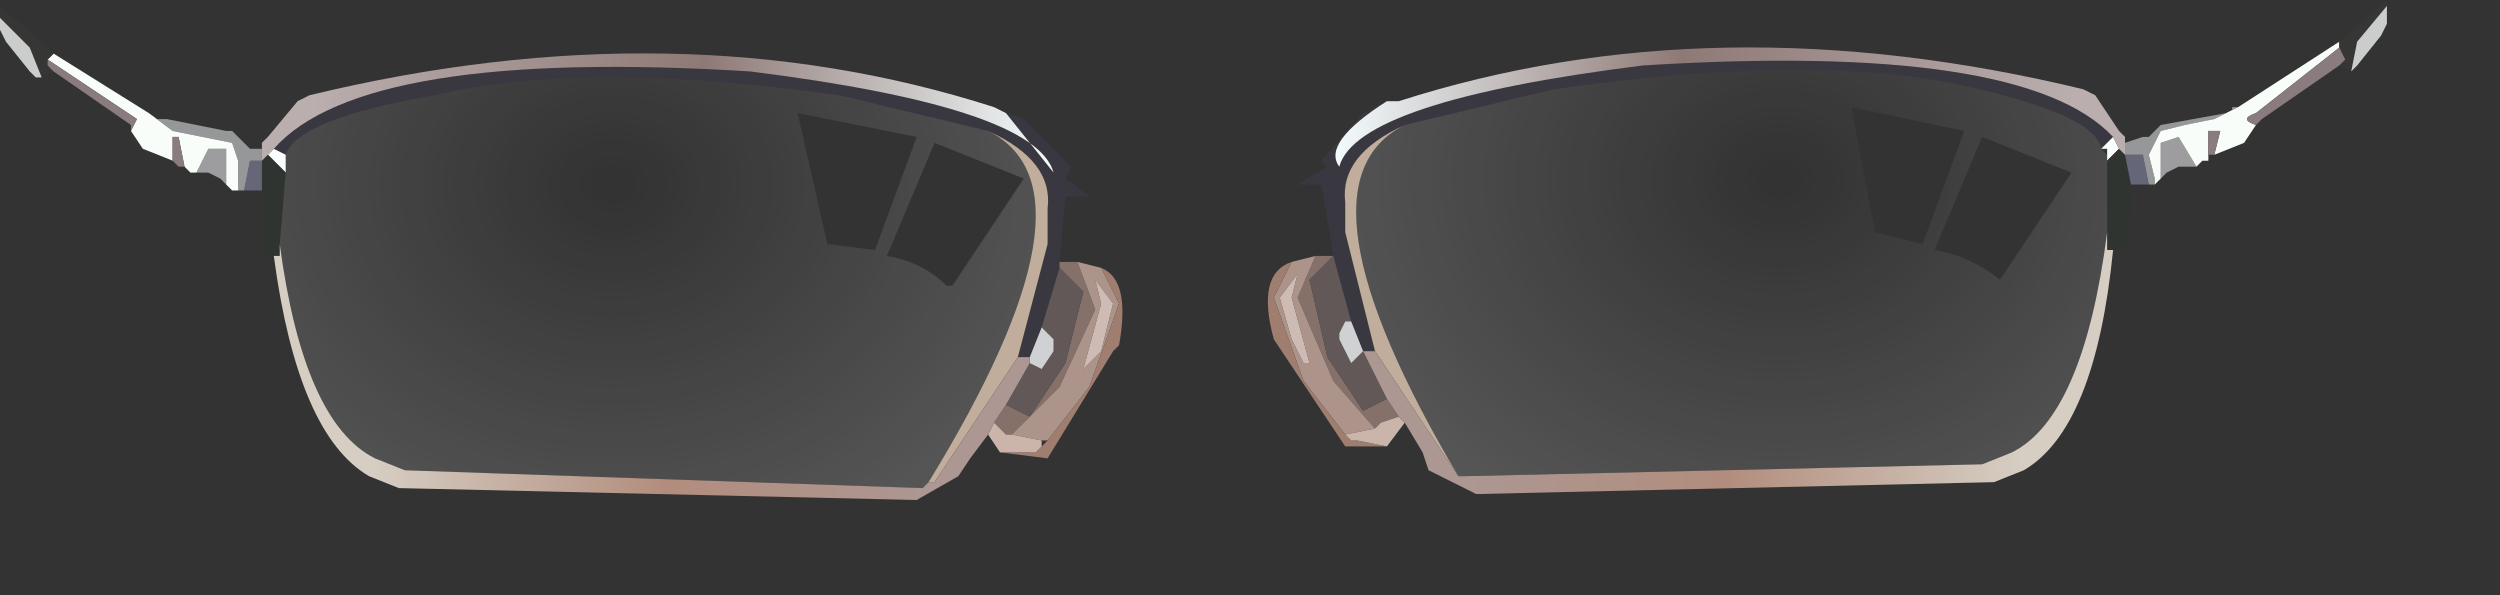 <svg xmlns="http://www.w3.org/2000/svg" width="21" height="5"><rect width="100%" height="100%" fill="#333333" stroke="none"/><g transform="translate(-60.25 -29.4)"><path d="M68.7 30.35l.15.05.4.4-.05.1.2.15h-.2l-.05.55v.05l-.15.5-.1.25h-.1l.25-.95v-.3q.05-.4-.5-.65l-1.25-.3q-2.15-.3-3.4 0-1.15.2-1.25.5l-.1-.05q.75-.85 4-.65 2.4.3 2.55.85l-.4-.5" fill="#393840"/><path d="M68.1 33.45h-.05q1.5-2.45.5-2.95.55.25.5.65v.3l-.25.95-.7 1.05" fill="#c0ad9c"/><path d="M68.7 33.05l-.1-.1.1-.15.2.1.3-.45.15-.6-.2-.2v-.05h.15l.15.4-.3.65-.4.4h-.05" fill="#85716a"/><path d="M69.65 31.95l-.25.7-.35.45H69l-.25-.05.4-.4.3-.65-.15-.4.2.05.15.3m-.15 0l-.15.55.15-.15.1-.4-.15-.2.05.2" fill="#ac948a"/><path d="M68.9 32.45l.1.05.1-.15v-.1l-.1-.1.15-.5.2.2-.15.6-.3.45-.2-.1.2-.35" fill="#625857"/><path d="M69.05 33.1l.35-.45.25-.7-.15-.3q.25.1.15.65l-.05.05-.55.9-.4-.05h.3l.05-.05.05-.05" fill="#9f7e6f"/><path d="M69.45 31.75l.15.2-.1.4-.15.15.15-.55-.05-.2" fill="#cebbb4"/><path d="M69.1 32.25v.1l-.1.15-.1-.05v-.05l.1-.25.1.1" fill="#d0d1d3"/><path d="M68.6 32.95l.1.1h.05l.25.05v.05l-.05.05h-.3l-.1-.15.05-.1" fill="#cbb5aa"/><path d="M62.65 30.85l-.15-.15.05-.05.1.05V30.85" fill="#fcffff"/><path d="M62.6 31.45v.1H62.45v-.8l.05-.05.15.15-.05.6" fill="#2f3430"/><path d="M62.35 30.75h.1V31h-.15l.05-.25" fill="#656678"/><path d="M62.45 30.75h-.1l-.05.25h-.05v-.25l-.05-.15-.25-.05-.25-.05-.2-.15.05.05h.1l.5.1h.05l.1.1.05.05h.1v.1" fill="#969799"/><path d="M62.15 30.95l-.05-.05-.1-.05h-.1l.1-.2h.15v.3" fill="#9d9d9f"/><path d="M62.15 30.65H62l-.1.2h-.05l-.05-.05-.05-.25h-.05v.2l-.25-.1-.1-.15.05-.1-.75-.5.05-.05.8.5.2.15.25.05.25.05.05.15V31h-.05l-.05-.05v-.3" fill="#f8fdf9"/><path d="M60.7 30l-.1.05-.1-.25-.25-.25v-.1l.45.4-.05.05v.05l.05.05" fill="#363634"/><path d="M61.8 30.8h-.05l-.05-.05v-.2h.05l.05.25m-1.15-.85v-.05l.75.5-.05.1v-.05L60.7 30l-.05-.05" fill="#8a7b7e"/><path d="M60.6 30.05h-.05L60.5 30l-.2-.25-.05-.1v-.1l.25.25.1.25" fill="#cbcdcc"/><radialGradient id="a" gradientUnits="userSpaceOnUse" gradientTransform="matrix(.006 0 0 .005 65.4 30.95)" spreadMethod="pad" cx="0" cy="0" r="819.2" fx="0" fy="0"><stop offset=".031" stop-color="#fff" stop-opacity="0"/><stop offset="1" stop-color="#fff" stop-opacity=".212"/></radialGradient><path d="M68.05 33.45l-.05.05-4.35-.15-.25-.1q-.6-.3-.8-1.8l.05-.6V30.7q.1-.3 1.25-.5 1.25-.3 3.4 0l1.25.3q1 .5-.5 2.95m-1.1-3.1l.25 1.1.4.05.35-.95-1-.2m1.3 1.45l.6-.9-.75-.3-.4.95q.3.05.5.25h.05" fill="url(#a)"/><linearGradient id="b" gradientUnits="userSpaceOnUse" gradientTransform="matrix(-0 -0 -0 .001 67.75 31)" x1="-819.2" x2="819.2"><stop offset=".031" stop-color="#fff" stop-opacity="0"/><stop offset="1" stop-color="#fff" stop-opacity=".314"/></linearGradient><path d="M67.95 30.55l-.35.95-.4-.05-.25-1.1 1 .2" fill="url(#b)"/><linearGradient id="c" gradientUnits="userSpaceOnUse" gradientTransform="matrix(-0 -0 -0 .001 68.9 31.55)" x1="-819.2" x2="819.2"><stop offset=".031" stop-color="#fff" stop-opacity="0"/><stop offset="1" stop-color="#fff" stop-opacity=".314"/></linearGradient><path d="M68.2 31.8q-.2-.2-.5-.25l.4-.95.75.3-.6.9h-.05" fill="url(#c)"/><linearGradient id="d" gradientUnits="userSpaceOnUse" gradientTransform="matrix(.004 0 -0 .001 65.85 30.35)" x1="-819.2" x2="819.2"><stop offset=".047" stop-color="#baaeae"/><stop offset=".549" stop-color="#8e7976"/><stop offset="1" stop-color="#f5fdff"/></linearGradient><path d="M69.1 30.85q-.15-.55-2.55-.85-3.25-.2-4 .65l-.05.05-.05.05V30.6l.05-.05.25-.3.1-.05q3.1-.75 5.75.1l.1.05.4.5" fill="url(#d)"/><linearGradient id="e" gradientUnits="userSpaceOnUse" gradientTransform="matrix(.001 -0 0 0 70.4 30.9)" x1="-819.2" x2="819.2"><stop offset=".035" stop-color="#4e4d55"/><stop offset=".447" stop-color="#a5a4b6"/><stop offset=".898" stop-color="#8b7d7c"/></linearGradient><path d="M69.2 30.9l.05-.1 2.1.05V31l-1.95.05-.2-.15" fill="url(#e)"/><linearGradient id="f" gradientUnits="userSpaceOnUse" gradientTransform="matrix(.003 -0 0 .002 65.6 32.55)" x1="-819.2" x2="819.2"><stop offset=".047" stop-color="#d6cec3"/><stop offset=".549" stop-color="#b28d7d"/><stop offset="1" stop-color="#ac9792"/></linearGradient><path d="M68.8 32.4h.1v.05l-.2.35-.1.15-.05.1-.15.2-.1.15-.35.2-4.35-.1-.25-.1q-.6-.35-.8-1.85h.05v-.1q.2 1.5.8 1.8l.25.1 4.35.15.05-.05h.05l.7-1.05" fill="url(#f)"/><path d="M78 30.55l-.1.1q-.05-.3-1.25-.55-1.25-.25-3.35.05l-1.25.3q-.55.25-.5.65v.25l.25 1h-.1l-.1-.25-.15-.55-.1-.6h-.2l.25-.15-.05-.05.35-.4.2-.1q-.55.35-.4.55.15-.55 2.55-.85 3.2-.2 3.95.6" fill="#393840"/><path d="M71.8 32.35l-.25-1v-.25q-.05-.4.5-.65-1 .5.45 2.95l-.7-1.05" fill="#c0ad9c"/><path d="M71.3 31.55h.15l-.2.2.15.65.3.45.2-.1.1.15-.15.05-.05.05-.35-.4-.3-.7.15-.35" fill="#85716a"/><path d="M71.2 32.6l-.25-.7.15-.3.2-.05-.15.35.3.7.35.4-.25.05-.35-.45m-.1-.7l.05-.2-.15.2.1.35.1.2h.05l-.15-.55" fill="#ac948a"/><path d="M71.9 32.75l-.2.1-.3-.45-.15-.65.2-.2.15.55h-.05l-.05.1v.05l.1.2.1-.1.2.4" fill="#625857"/><path d="M71.55 33.05l.05.05h.05l.25.05h-.35l-.6-.9q-.15-.55.15-.65l-.15.3.25.7.35.45" fill="#9f7e6f"/><path d="M71.2 32.45l-.1-.2-.1-.35.15-.2-.05.2.15.55h-.05" fill="#cebbb4"/><path d="M71.6 32.45l-.1-.2v-.05l.05-.1h.05l.1.25-.1.1" fill="#d0d1d3"/><path d="M71.65 33.1h-.05l-.05-.05.25-.05.05-.05.15-.05.05.05-.15.2-.25-.05" fill="#cbb5aa"/><path d="M78 30.55l.05.1-.1.1v-.1h-.05l.1-.1" fill="#fcffff"/><path d="M77.95 31.35v-.6l.1-.1.05.05.05.25v.25l-.05.3H77.95v-.15" fill="#2f3430"/><path d="M78.1 30.7h.15l.05.25h-.15l-.05-.25" fill="#656678"/><path d="M78.1 30.6l.15-.05h.05l.1-.1.55-.1H79v-.05h.05l-.2.1-.25.05-.2.05-.1.2.05.2v.05h-.05l-.05-.25h-.15v-.1" fill="#969799"/><path d="M78.7 30.8h-.15l-.1.05-.05.05v-.3l.15-.05.15.25" fill="#9d9d9f"/><path d="M78.55 30.55l-.15.05v.3l-.05.05v-.05l-.05-.2.1-.2.2-.05.25-.05.2-.1.85-.55v.05l-.7.55q-.15.05 0 .1l-.1.15-.25.1.05-.2h-.1v.25h-.05l-.05.05-.15-.25" fill="#f8fdf9"/><path d="M79.95 29.9l-.05-.1v-.05l.4-.35v.05l-.25.3L80 30l-.1-.05.05-.05" fill="#363634"/><path d="M79.9 29.8l.05.1-.05.05-.65.45-.05.05q-.15-.05 0-.1l.7-.55m-1.1.7h.1l-.05.2h-.05v.05-.25" fill="#8a7b7e"/><path d="M80.05 29.75l.25-.3V29.6l-.05.1-.2.25L80 30l.05-.25" fill="#cbcdcc"/><radialGradient id="g" gradientUnits="userSpaceOnUse" gradientTransform="matrix(-.006 0 0 .005 75.2 30.9)" spreadMethod="pad" cx="0" cy="0" r="819.2" fx="0" fy="0"><stop offset=".031" stop-color="#fff" stop-opacity="0"/><stop offset="1" stop-color="#fff" stop-opacity=".212"/></radialGradient><path d="M76.75 30.5l-.95-.2.2 1.05.4.1.35-.95m1.2.25v.6q-.2 1.55-.8 1.85l-.25.1-4.35.1h-.05q-1.45-2.45-.45-2.95l1.25-.3q2.1-.3 3.35-.05 1.2.25 1.25.55l.05.05v.05m-.3.1l-.75-.3-.4.95q.3.05.55.25l.6-.9" fill="url(#g)"/><linearGradient id="h" gradientUnits="userSpaceOnUse" gradientTransform="matrix(-.004 0 0 .001 74.7 30.3)" x1="-819.2" x2="819.2"><stop offset=".047" stop-color="#baaeae"/><stop offset=".549" stop-color="#8e7976"/><stop offset="1" stop-color="#f5fdff"/></linearGradient><path d="M74.05 29.95q-2.4.3-2.55.85-.15-.2.4-.55h.1q2.65-.85 5.75-.1l.1.05.2.3.05.05V30.7l-.05-.05-.05-.1q-.75-.8-3.95-.6" fill="url(#h)"/><linearGradient id="i" gradientUnits="userSpaceOnUse" gradientTransform="matrix(-0 -0 -0 .001 76.55 30.95)" x1="-819.2" x2="819.2"><stop offset=".031" stop-color="#fff" stop-opacity="0"/><stop offset="1" stop-color="#fff" stop-opacity=".314"/></linearGradient><path d="M76.4 31.45l-.4-.1-.2-1.05.95.2-.35.95" fill="url(#i)"/><linearGradient id="j" gradientUnits="userSpaceOnUse" gradientTransform="matrix(-.003 -0 -0 .002 75 32.5)" x1="-819.2" x2="819.2"><stop offset=".047" stop-color="#d6cec3"/><stop offset=".549" stop-color="#b28d7d"/><stop offset="1" stop-color="#ac9792"/></linearGradient><path d="M71.7 32.35h.1l.7 1.05h.05l4.35-.1.25-.1q.6-.3.8-1.85v.15H78q-.15 1.5-.75 1.85l-.25.1-4.35.1-.4-.2-.05-.15-.15-.25-.05-.05-.1-.15-.2-.4" fill="url(#j)"/><linearGradient id="k" gradientUnits="userSpaceOnUse" gradientTransform="matrix(-0 -0 -0 .001 77.7 31.5)" x1="-819.2" x2="819.2"><stop offset=".031" stop-color="#fff" stop-opacity="0"/><stop offset="1" stop-color="#fff" stop-opacity=".314"/></linearGradient><path d="M77.05 31.75q-.25-.2-.55-.25l.4-.95.75.3-.6.9" fill="url(#k)"/></g></svg>